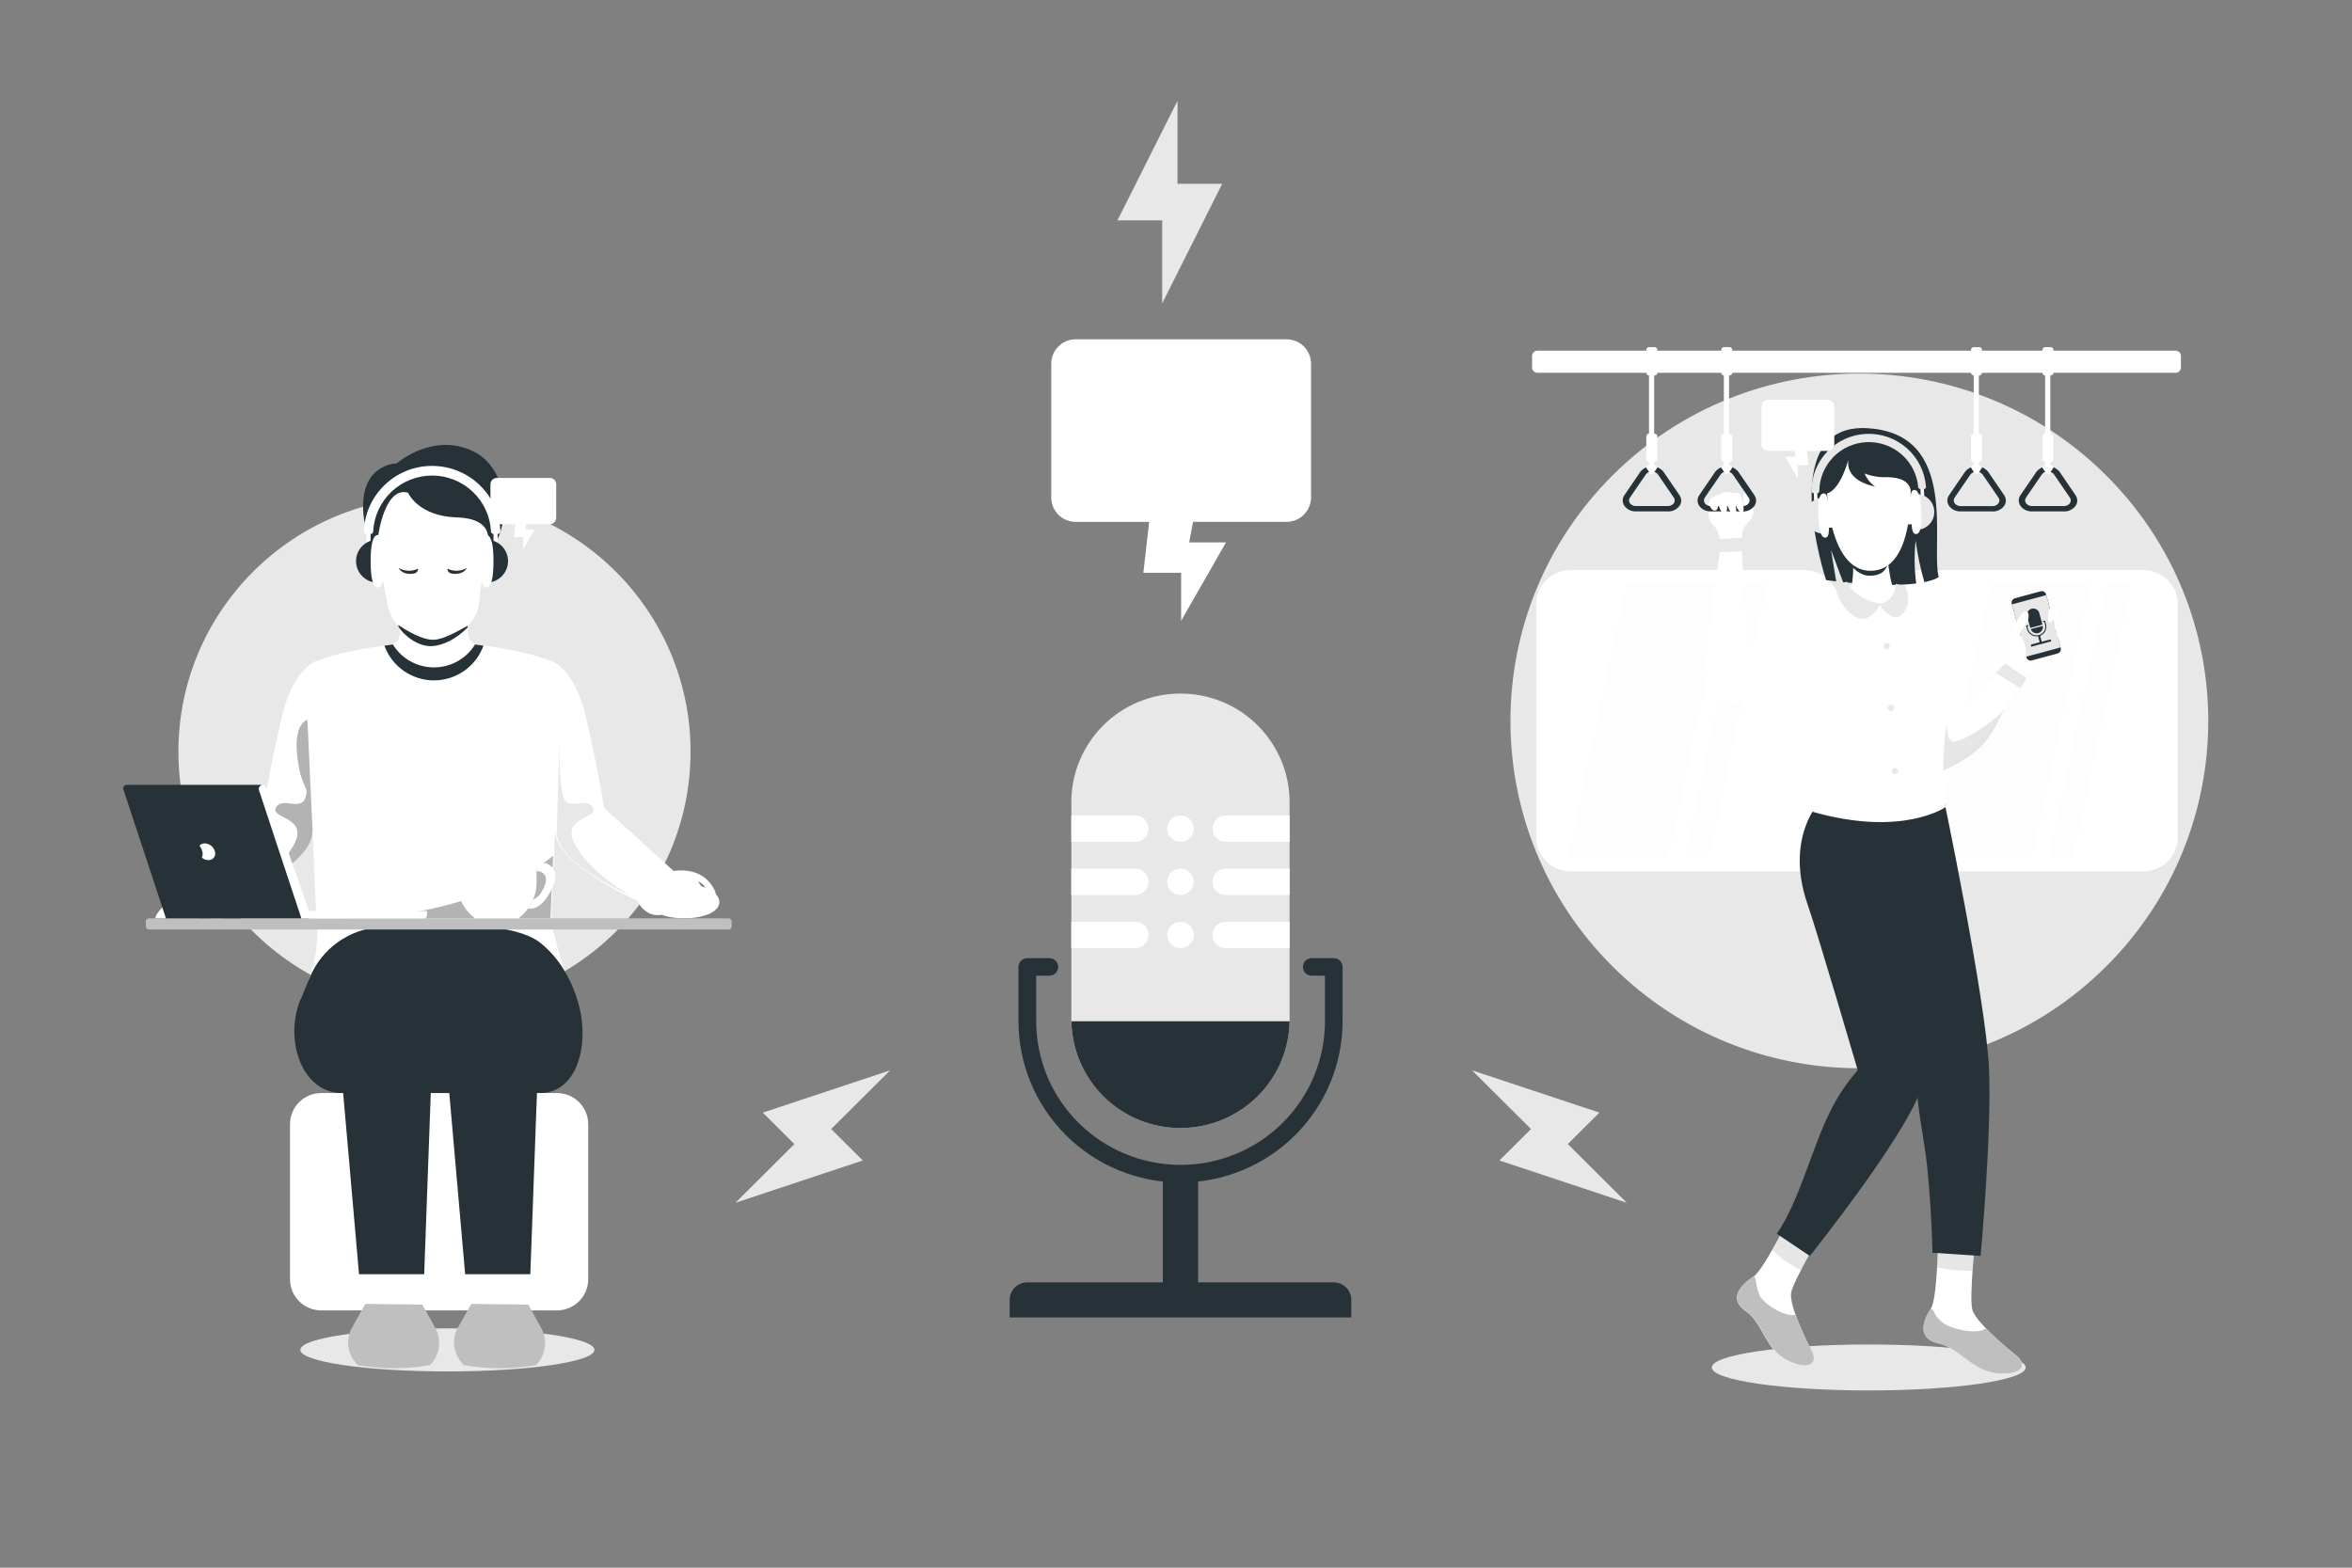 <!-- Generated by IcoMoon.io -->
<svg version="1.1" xmlns="http://www.w3.org/2000/svg" id="listen" viewBox="0 0 48 32">
<rect x="0" y="0" width="48" height="32" fill="#808080" stroke="none"/>
<title>Podcast-audience-bro-1</title>
<path fill="#263238" d="M24.092 24.138c-0.876-0.001-1.717-0.348-2.337-0.965s-0.969-1.454-0.97-2.327v-1.109c0-0.048 0.019-0.093 0.053-0.127s0.080-0.052 0.127-0.052h0.45c0.048 0 0.093 0.019 0.127 0.052s0.053 0.079 0.053 0.127-0.019 0.093-0.053 0.127c-0.034 0.034-0.080 0.052-0.127 0.052h-0.268v0.929c0 0.778 0.31 1.524 0.863 2.074s1.302 0.859 2.084 0.859c0.781 0 1.531-0.309 2.083-0.859s0.863-1.296 0.863-2.074v-0.929h-0.27c-0.048 0-0.093-0.019-0.127-0.052s-0.053-0.079-0.053-0.127 0.019-0.093 0.053-0.127c0.034-0.034 0.080-0.052 0.127-0.052h0.45c0.048 0 0.093 0.019 0.127 0.052s0.053 0.079 0.053 0.127v1.109c-0.001 0.873-0.35 1.71-0.97 2.327s-1.461 0.964-2.338 0.965z"></path>
<path fill="#263238" d="M27.578 26.892v-0.358c0-0.047-0.009-0.094-0.027-0.137s-0.045-0.083-0.078-0.116-0.073-0.060-0.117-0.078c-0.044-0.018-0.091-0.027-0.138-0.027h-6.253c-0.047-0-0.094 0.009-0.138 0.027s-0.083 0.044-0.117 0.078-0.060 0.073-0.078 0.116c-0.018 0.043-0.027 0.090-0.027 0.137v0.358h6.973z"></path>
<path fill="#263238" d="M24.442 26.612c0.006-0.026 0.009-0.052 0.009-0.078v-2.575h-0.72v2.575c0 0.026 0.003 0.053 0.009 0.078h0.702z"></path>
<path fill="#e8e8e8" d="M26.318 16.411c0.005-0.294-0.049-0.587-0.159-0.86s-0.273-0.522-0.48-0.732c-0.207-0.21-0.454-0.377-0.727-0.49s-0.565-0.172-0.861-0.172c-0.296 0-0.588 0.059-0.861 0.172s-0.52 0.281-0.727 0.49c-0.207 0.21-0.37 0.459-0.48 0.732s-0.164 0.566-0.159 0.86v4.435c0.010 0.581 0.249 1.136 0.666 1.544s0.977 0.636 1.561 0.636 1.145-0.229 1.561-0.636c0.417-0.408 0.656-0.962 0.666-1.544v-4.435z"></path>
<path fill="#fff" d="M23.169 16.645h-1.305v0.538h1.305c0.072 0 0.14-0.028 0.191-0.079s0.079-0.119 0.079-0.19-0.028-0.14-0.079-0.19c-0.051-0.050-0.119-0.079-0.191-0.079z"></path>
<path fill="#fff" d="M26.319 16.645h-1.304c-0.071 0-0.14 0.028-0.191 0.079s-0.079 0.119-0.079 0.19 0.028 0.14 0.079 0.19c0.050 0.050 0.119 0.079 0.191 0.079h1.304v-0.538z"></path>
<path fill="#fff" d="M24.092 16.645c-0.053 0-0.106 0.016-0.15 0.045s-0.079 0.072-0.1 0.121c-0.020 0.049-0.026 0.103-0.015 0.155s0.036 0.1 0.074 0.138 0.086 0.063 0.138 0.074c0.052 0.010 0.107 0.005 0.156-0.015s0.091-0.055 0.121-0.099c0.030-0.044 0.046-0.096 0.046-0.149 0-0.071-0.028-0.14-0.079-0.19s-0.119-0.079-0.191-0.079z"></path>
<path fill="#fff" d="M24.092 17.731c-0.053 0-0.106 0.016-0.15 0.045s-0.079 0.072-0.1 0.121c-0.020 0.049-0.026 0.103-0.015 0.155s0.036 0.1 0.074 0.138 0.086 0.063 0.138 0.074c0.052 0.010 0.107 0.005 0.156-0.015s0.091-0.055 0.121-0.099c0.030-0.044 0.046-0.096 0.046-0.149 0-0.071-0.028-0.14-0.079-0.19s-0.119-0.079-0.191-0.079z"></path>
<path fill="#fff" d="M24.092 18.816c-0.053 0-0.106 0.016-0.15 0.045s-0.079 0.072-0.1 0.121c-0.020 0.049-0.026 0.103-0.015 0.155s0.036 0.1 0.074 0.138 0.086 0.063 0.138 0.074c0.052 0.010 0.107 0.005 0.156-0.015s0.091-0.055 0.121-0.099c0.030-0.044 0.046-0.096 0.046-0.149 0-0.071-0.028-0.14-0.079-0.19s-0.119-0.079-0.191-0.079z"></path>
<path fill="#fff" d="M23.169 17.731h-1.305v0.538h1.305c0.072 0 0.14-0.028 0.191-0.079s0.079-0.119 0.079-0.19-0.028-0.14-0.079-0.19c-0.051-0.050-0.119-0.079-0.191-0.079z"></path>
<path fill="#fff" d="M26.319 17.731h-1.304c-0.071 0-0.14 0.028-0.191 0.079s-0.079 0.119-0.079 0.19 0.028 0.14 0.079 0.19c0.050 0.050 0.119 0.079 0.191 0.079h1.304v-0.538z"></path>
<path fill="#fff" d="M23.169 18.816h-1.305v0.538h1.305c0.072 0 0.14-0.028 0.191-0.079s0.079-0.119 0.079-0.19-0.028-0.14-0.079-0.19c-0.051-0.050-0.119-0.079-0.191-0.079z"></path>
<path fill="#fff" d="M26.319 18.816h-1.304c-0.071 0-0.14 0.028-0.191 0.079s-0.079 0.119-0.079 0.19 0.028 0.14 0.079 0.19c0.050 0.050 0.119 0.079 0.191 0.079h1.304v-0.538z"></path>
<path fill="#263238" d="M21.865 20.846c0.010 0.581 0.249 1.136 0.665 1.544s0.977 0.636 1.561 0.636c0.584 0 1.145-0.229 1.562-0.636s0.656-0.962 0.665-1.544h-4.454z"></path>
<path fill="#e8e8e8" d="M42.981 19.729c2.781-2.769 2.781-7.258 0-10.027s-7.289-2.769-10.070 0c-2.781 2.769-2.781 7.258 0 10.027s7.289 2.769 10.070 0z"></path>
<path fill="#fff" d="M36.925 11.782h-4.974c-0.251 0-0.454 0.202-0.454 0.452v4.953c0 0.25 0.203 0.452 0.454 0.452h4.974c0.251 0 0.454-0.202 0.454-0.452v-4.953c0-0.25-0.203-0.452-0.454-0.452z"></path>
<path fill="#000" opacity="0.01" d="M32.051 17.639h1.963l1.251-5.857h-2.043l-1.249 5.851c0.026 0.004 0.052 0.006 0.078 0.006z"></path>
<path fill="#000" opacity="0.01" d="M36.097 11.782h-0.491l-1.25 5.857h0.491l1.25-5.857z"></path>
<path fill="#fff" d="M36.824 17.785h-4.773c-0.186-0-0.364-0.074-0.495-0.204s-0.206-0.308-0.206-0.493v-4.754c0-0.185 0.074-0.362 0.206-0.493s0.31-0.205 0.496-0.205h4.773c0.186 0 0.364 0.074 0.496 0.205s0.206 0.308 0.206 0.494v4.754c-0.001 0.185-0.075 0.362-0.207 0.493s-0.31 0.204-0.495 0.204zM32.051 11.928c-0.108 0-0.212 0.043-0.288 0.119s-0.12 0.179-0.12 0.287v4.754c0 0.108 0.043 0.211 0.119 0.288s0.18 0.119 0.289 0.119h4.773c0.054 0 0.107-0.011 0.156-0.031s0.095-0.050 0.133-0.088 0.068-0.083 0.089-0.132c0.020-0.049 0.031-0.102 0.031-0.156v-4.754c0-0.053-0.011-0.106-0.031-0.155s-0.051-0.094-0.089-0.132c-0.038-0.038-0.083-0.068-0.133-0.088s-0.102-0.031-0.156-0.031h-4.773z"></path>
<path fill="#fff" d="M43.843 11.782h-4.974c-0.251 0-0.454 0.202-0.454 0.452v4.953c0 0.25 0.203 0.452 0.454 0.452h4.974c0.251 0 0.454-0.202 0.454-0.452v-4.953c0-0.25-0.203-0.452-0.454-0.452z"></path>
<path fill="#000" opacity="0.01" d="M39.483 17.639h1.963l1.25-5.857h-2.042l-1.252 5.851c0.027 0.004 0.054 0.006 0.081 0.006z"></path>
<path fill="#000" opacity="0.01" d="M43.529 11.782h-0.491l-1.251 5.857h0.492l1.25-5.857z"></path>
<path fill="#fff" d="M43.742 17.785h-4.773c-0.186-0-0.364-0.074-0.495-0.204s-0.206-0.308-0.206-0.493v-4.754c0-0.185 0.074-0.362 0.206-0.493s0.31-0.205 0.496-0.205h4.773c0.186 0 0.364 0.074 0.496 0.205s0.206 0.308 0.206 0.494v4.754c-0.001 0.185-0.075 0.362-0.207 0.493s-0.31 0.204-0.495 0.204zM38.969 11.928c-0.108 0-0.212 0.043-0.288 0.119s-0.12 0.179-0.12 0.287v4.754c0 0.108 0.043 0.211 0.119 0.288s0.18 0.119 0.289 0.119h4.773c0.054 0 0.107-0.011 0.156-0.031s0.095-0.050 0.133-0.088c0.038-0.038 0.068-0.083 0.089-0.132s0.031-0.102 0.031-0.156v-4.754c0-0.053-0.011-0.106-0.031-0.155s-0.051-0.094-0.089-0.132c-0.038-0.038-0.083-0.068-0.133-0.088s-0.102-0.031-0.156-0.031h-4.773z"></path>
<path fill="#e8e8e8" d="M38.138 28.382c1.769 0 3.203-0.21 3.203-0.469s-1.434-0.469-3.203-0.469-3.203 0.21-3.203 0.469c0 0.259 1.434 0.469 3.203 0.469z"></path>
<path fill="#fff" d="M39.554 25.18c0 0-0.008 1.314-0.148 1.53-0.166 0.256-0.285 0.614 0.156 0.711s0.703 0.582 1.228 0.614c0.525 0.032 0.578-0.192 0.35-0.372s-0.81-0.678-0.886-0.921c-0.076-0.242 0.072-1.562 0.072-1.562h-0.772z"></path>
<path fill="#000" opacity="0.1" d="M40.255 25.943c0.028-0.387 0.070-0.763 0.070-0.763h-0.771c0 0 0 0.336-0.022 0.696 0.239 0.042 0.481 0.064 0.724 0.067z"></path>
<path fill="#bfbfbf" d="M41.137 27.663c-0.214-0.169-0.418-0.351-0.609-0.546-0.183 0.138-0.72 0.008-0.878-0.117-0.193-0.151-0.152-0.228-0.244-0.296l-0.003 0.006c-0.167 0.256-0.285 0.614 0.156 0.711s0.703 0.582 1.228 0.614c0.525 0.032 0.58-0.195 0.349-0.372z"></path>
<path fill="#fff" d="M36.588 24.704c0 0-0.578 1.202-0.797 1.349-0.264 0.175-0.527 0.458-0.165 0.709s0.394 0.793 0.861 1.016 0.613 0.035 0.481-0.212c-0.132-0.246-0.45-0.921-0.415-1.172s0.747-1.434 0.747-1.434l-0.714-0.256z"></path>
<path fill="#000" opacity="0.1" d="M36.588 24.704c0 0-0.207 0.431-0.42 0.808 0.172 0.17 0.37 0.311 0.586 0.418 0.222-0.427 0.547-0.968 0.547-0.968l-0.714-0.258z"></path>
<path fill="#bfbfbf" d="M36.97 27.563c-0.123-0.234-0.23-0.477-0.321-0.726-0.228 0.059-0.703-0.245-0.755-0.43-0.101-0.358-0.041-0.266-0.096-0.362l-0.005 0.004c-0.264 0.175-0.526 0.458-0.164 0.709s0.394 0.793 0.861 1.016 0.612 0.035 0.48-0.212z"></path>
<path fill="#263238" d="M39.647 16.199c0 0 0.885 4.224 0.944 5.602s-0.171 3.835-0.171 3.835l-0.983-0.064c0 0-0.006-0.726-0.105-1.738-0.058-0.601-0.242-1.302-0.222-2.011 0 0-0.934-2.758-0.9-3.968s0-1.558 0-1.558l1.436-0.098z"></path>
<path fill="#263238" d="M37.281 16.199c0 0-0.918 0.755-0.386 2.278 0.209 0.604 1.018 3.368 1.018 3.368-0.222 0.253-0.41 0.534-0.559 0.835-0.369 0.726-0.638 1.856-1.093 2.504l0.674 0.453c0 0 2.175-2.715 2.314-3.577s-0.514-4.309-0.514-4.309l-0.209-1.401-1.245-0.15z"></path>
<path fill="#fff" d="M41.351 13.336c-0.012-0.143-0.060-0.281-0.141-0.4 0.067-0.088 0.126-0.183 0.174-0.283 0.049-0.117-0.016-0.283-0.152-0.084s-0.285 0.343-0.231 0.591c0.028 0.16-0.001 0.325-0.082 0.465l0.313 0.244 0.624-0.493-0.506-0.040z"></path>
<path fill="#263238" d="M41.645 12.070l-0.525 0.142c-0.048 0.013-0.077 0.063-0.064 0.111l0.299 1.095c0.013 0.048 0.063 0.076 0.111 0.063l0.525-0.142c0.048-0.013 0.077-0.063 0.064-0.111l-0.299-1.095c-0.013-0.048-0.063-0.076-0.111-0.063z"></path>
<path fill="#e8e8e8" d="M41.76 12.147l-0.7 0.189 0.292 1.068 0.7-0.189-0.292-1.068z"></path>
<path fill="#263238" d="M41.62 12.517c-0.009-0.033-0.030-0.061-0.059-0.078s-0.065-0.022-0.098-0.014-0.061 0.030-0.079 0.059c-0.017 0.029-0.022 0.064-0.014 0.097s0.050 0.182 0.064 0.236l0.249-0.067c-0.014-0.049-0.057-0.205-0.064-0.232z"></path>
<path fill="#263238" d="M41.597 12.923c0.031-0.008 0.058-0.028 0.075-0.055s0.024-0.059 0.018-0.091l-0.247 0.064c0.011 0.030 0.033 0.056 0.061 0.071s0.062 0.019 0.093 0.011z"></path>
<path fill="#263238" d="M41.83 13.056l-0.162 0.044-0.033-0.122c0.046-0.018 0.084-0.052 0.106-0.096s0.027-0.095 0.015-0.142l-0.018-0.064c-0-0.001-0.001-0.003-0.002-0.004s-0.002-0.002-0.003-0.003-0.003-0.001-0.004-0.001-0.003-0-0.004 0l-0.027 0.007c-0.001 0-0.003 0.001-0.004 0.002s-0.002 0.002-0.003 0.003-0.001 0.003-0.001 0.004 0 0.003 0.001 0.004c0 0.001 0.001 0.003 0.002 0.004s0.002 0.002 0.003 0.003c0.001 0.001 0.002 0.001 0.004 0.001s0.003 0 0.004-0l0.016-0.005 0.015 0.054c0.006 0.023 0.008 0.046 0.005 0.069s-0.010 0.046-0.022 0.066c-0.012 0.020-0.027 0.038-0.046 0.052s-0.040 0.025-0.063 0.031-0.046 0.008-0.070 0.005c-0.023-0.003-0.046-0.010-0.066-0.022s-0.038-0.027-0.053-0.046c-0.014-0.018-0.025-0.040-0.031-0.062l-0.015-0.054 0.016-0.004c0.003-0.001 0.005-0.003 0.006-0.005s0.002-0.005 0.001-0.008c-0-0.001-0.001-0.003-0.002-0.004s-0.002-0.002-0.003-0.003c-0.001-0.001-0.002-0.001-0.004-0.001s-0.003-0-0.004 0l-0.026 0.007c-0.001 0-0.003 0.001-0.004 0.002s-0.002 0.002-0.003 0.003c-0.001 0.001-0.001 0.003-0.001 0.004s-0 0.003 0 0.004l0.018 0.064c0.013 0.047 0.043 0.088 0.085 0.115s0.092 0.037 0.14 0.029l0.033 0.122-0.162 0.044c-0.003 0.001-0.005 0.002-0.008 0.004s-0.004 0.004-0.006 0.006c-0.001 0.002-0.002 0.005-0.003 0.008s0 0.006 0.001 0.009l0.006 0.021 0.409-0.111-0.006-0.021c-0.001-0.003-0.002-0.005-0.004-0.008s-0.004-0.004-0.007-0.006-0.005-0.002-0.008-0.003c-0.003-0-0.006-0-0.009 0.001z"></path>
<path fill="#fff" d="M41.896 12.397c-0.064 0.007-0.118 0.107-0.098 0.249s0.15-0.012 0.158-0.057c0.008-0.045 0.062-0.204-0.060-0.192z"></path>
<path fill="#fff" d="M42.037 12.608c-0.017-0-0.034 0.003-0.050 0.010s-0.029 0.018-0.040 0.031c-0.011 0.013-0.019 0.029-0.023 0.045s-0.004 0.034-0.001 0.051c0.012 0.138 0.039 0.106 0.039 0.106 0.001 0.057 0.012 0.113 0.034 0.165 0.032 0.061 0.117-0.031 0.117-0.086s-0.009-0.344-0.076-0.321z"></path>
<path fill="#fff" d="M41.963 12.848c0 0 0.111-0.033 0.138-0.113l-0.138 0.113z"></path>
<path fill="#fff" d="M40.997 13.43c0.021-0.089 0.023-0.181 0.005-0.27-0.054-0.248 0.095-0.393 0.231-0.591s0.201-0.033 0.152 0.084c-0.048 0.1-0.107 0.195-0.174 0.283 0.087 0.116 0.136 0.255 0.141 0.4 0 0.047 0 0.186 0 0.186z"></path>
<path fill="#263238" d="M39.273 11.883c0.224-0.047 0.292-0.104 0.292-0.104-0.168-0.673 0.434-2.935-1.462-3.039s-0.836 3.101-0.836 3.101l0.206 0.026-0.106-0.645 0.247 0.661c0.73 0.079 1.198 0.064 1.493 0.027-0.040-0.291-0.044-0.585-0.012-0.877 0.037 0.287 0.097 0.571 0.178 0.849z"></path>
<path fill="#fff" d="M39.547 12.293v-0.020c-0.004 0.009-0.008 0.015 0 0.020z"></path>
<path fill="#fff" d="M40.92 13.625l-0.9 0.832 0.017-1.247c0.003-0.188-0.042-0.374-0.13-0.541s-0.218-0.308-0.376-0.411l0.034 3.281c0.884 0.056 1.671-1.671 1.671-1.671-0.032-0.061-0.077-0.114-0.131-0.156s-0.117-0.072-0.184-0.088z"></path>
<path fill="#000" opacity="0.1" d="M39.882 15.137c-0.134 0.012-0.164-0.243-0.162-0.49-0.037 0.093-0.062 0.191-0.074 0.291-0.011 0.282-0.011 0.562-0.007 0.801 1.007-0.454 1.019-0.86 1.277-1.273-0.165 0.208-0.777 0.648-1.034 0.671z"></path>
<path fill="#e8e8e8" d="M40.729 13.732l0.197-0.186 0.433 0.296-0.126 0.209-0.504-0.318z"></path>
<path fill="#fff" d="M39.886 13.824c-0.363 1.6-0.182 2.652-0.182 2.652s-0.875 0.618-2.714 0.094c0 0 0.334-0.828 0.244-1.459-0.055-0.388-0.421-1.785-0.421-1.785s-0.173-0.611-0.094-1.103c0.154-0.099 0.483-0.219 1.065-0.261 0.010-0.032 0.016-0.066 0.020-0.099 0.019-0.163 0.022-0.327 0.012-0.49-0.008-0.192-0.024-0.345-0.024-0.345h0.702c0 0 0.009 0.177 0.031 0.384 0.012 0.122 0.030 0.256 0.052 0.371 0.011 0.058 0.025 0.115 0.042 0.171 0.701 0.105 0.964 0.287 1.015 0.445 0.239 0.713 0.33 1.084 0.253 1.426z"></path>
<path fill="#263238" d="M38.526 11.524c-0.057 0.128-0.128 0.229-0.376 0.228-0.184 0-0.35-0.162-0.368-0.224 0.020-0.14 0-0.192-0.008-0.351 0.236-0.007 0.473 0.007 0.707 0.041 0.010 0.103 0.025 0.205 0.045 0.306z"></path>
<path fill="#fff" d="M38.993 10.154c0-0.095 0-0.153 0-0.153-0.052-0.248-0.361-0.261-0.503-0.261-0.15 0.005-0.299-0.021-0.438-0.076 0.046 0.109 0.121 0.202 0.218 0.27-0.528-0.117-0.57-0.395-0.55-0.545-0.188 0.653-0.431 0.681-0.431 0.681s0 0.058 0.011 0.152c-0.063 0.014-0.119 0.051-0.157 0.103s-0.056 0.116-0.050 0.18c-0.001 0.069 0.026 0.136 0.074 0.186s0.114 0.079 0.183 0.082c0.014-0.001 0.028-0.003 0.041-0.006 0.112 0.433 0.341 0.903 0.811 0.884s0.661-0.506 0.737-0.947c0.014 0.001 0.028 0.001 0.042 0 0.070-0.007 0.134-0.041 0.178-0.095s0.066-0.123 0.059-0.192c0-0.064-0.022-0.125-0.063-0.174s-0.099-0.081-0.161-0.091z"></path>
<path fill="#fff" d="M37.085 10.003l-0.071 0.003 0.010 0.253 0.071-0.003-0.010-0.253z"></path>
<path fill="#fff" d="M39.261 9.912l-0.071 0.003 0.010 0.253 0.071-0.003-0.010-0.253z"></path>
<path fill="#e8e8e8" d="M38.092 8.856c-0.303 0.012-0.589 0.141-0.798 0.359s-0.326 0.508-0.325 0.81c0 0.006 0.001 0.011 0.004 0.016s0.006 0.010 0.010 0.014c0.004 0.004 0.009 0.007 0.014 0.009s0.011 0.003 0.017 0.003h0.075c0.011-0.001 0.022-0.005 0.029-0.013s0.012-0.019 0.011-0.030c0.002-0.259 0.104-0.507 0.284-0.693s0.426-0.296 0.686-0.306 0.513 0.079 0.709 0.25c0.195 0.171 0.317 0.41 0.339 0.668 0.001 0.011 0.006 0.021 0.014 0.028s0.019 0.011 0.030 0.011h0.075c0.006-0 0.011-0.001 0.016-0.004s0.010-0.006 0.014-0.010c0.004-0.004 0.007-0.009 0.008-0.014s0.003-0.011 0.002-0.017c-0.022-0.302-0.161-0.584-0.387-0.785s-0.523-0.308-0.827-0.296z"></path>
<path fill="#e8e8e8" d="M37.216 10.157h-0.017c-0.048 0.002-0.096 0.013-0.14 0.034s-0.084 0.049-0.117 0.085c-0.066 0.072-0.101 0.167-0.097 0.264s0.047 0.189 0.119 0.255c0.072 0.066 0.167 0.101 0.265 0.097h0.016l-0.029-0.735z"></path>
<path fill="#fff" d="M37.316 10.52c0.011 0.273 0.030 0.448-0.064 0.454s-0.134-0.172-0.145-0.448c-0.011-0.276 0.014-0.448 0.109-0.454s0.090 0.176 0.101 0.449z"></path>
<path fill="#e8e8e8" d="M39.074 10.083h0.017c0.049-0.002 0.097 0.006 0.142 0.022s0.087 0.042 0.123 0.075c0.036 0.033 0.064 0.072 0.085 0.116s0.032 0.091 0.034 0.139c0.002 0.048-0.006 0.096-0.022 0.142s-0.042 0.087-0.075 0.122c-0.033 0.035-0.072 0.064-0.116 0.084s-0.092 0.032-0.14 0.034h-0.017l-0.029-0.735z"></path>
<path fill="#fff" d="M39.001 10.453c0.011 0.273 0.006 0.448 0.101 0.448s0.12-0.182 0.109-0.455c-0.011-0.273-0.051-0.448-0.145-0.445s-0.076 0.179-0.065 0.452z"></path>
<path fill="#e8e8e8" d="M37.691 11.873c0 0 0.147 0.366 0.69 0.448 0 0-0.217 0.448-0.514 0.272-0.356-0.21-0.424-0.646-0.424-0.646l0.247-0.074z"></path>
<path fill="#e8e8e8" d="M38.687 11.918c0.002 0.097-0.031 0.193-0.092 0.268s-0.148 0.128-0.244 0.147c0 0 0.264 0.431 0.481 0.192s0.048-0.565 0.048-0.565l-0.193-0.042z"></path>
<path fill="#e8e8e8" d="M38.566 13.188c0 0.013-0.004 0.025-0.011 0.036s-0.017 0.019-0.029 0.024c-0.012 0.005-0.025 0.006-0.037 0.004s-0.024-0.009-0.033-0.018c-0.009-0.009-0.015-0.020-0.018-0.033s-0.001-0.025 0.004-0.037c0.005-0.012 0.013-0.022 0.024-0.029s0.023-0.011 0.036-0.011c0.017 0 0.033 0.007 0.045 0.019s0.019 0.028 0.019 0.045z"></path>
<path fill="#e8e8e8" d="M38.654 14.449c0 0.013-0.004 0.025-0.011 0.036s-0.017 0.019-0.029 0.024c-0.012 0.005-0.025 0.006-0.037 0.004s-0.024-0.009-0.033-0.018c-0.009-0.009-0.015-0.020-0.018-0.033s-0.001-0.025 0.004-0.037c0.005-0.012 0.013-0.022 0.024-0.029s0.023-0.011 0.036-0.011c0.017 0 0.033 0.007 0.045 0.019s0.019 0.028 0.019 0.045z"></path>
<path fill="#e8e8e8" d="M38.736 15.739c0 0.013-0.004 0.025-0.011 0.036s-0.017 0.019-0.029 0.024c-0.012 0.005-0.025 0.006-0.037 0.004s-0.024-0.009-0.033-0.018c-0.009-0.009-0.015-0.020-0.017-0.033s-0.001-0.025 0.004-0.037c0.005-0.012 0.013-0.022 0.024-0.029s0.023-0.011 0.036-0.011c0.017 0 0.033 0.007 0.045 0.019s0.019 0.028 0.019 0.045z"></path>
<path fill="#fff" d="M44.4 7.158h-13.024c-0.060 0-0.109 0.049-0.109 0.109v0.234c0 0.060 0.049 0.109 0.109 0.109h13.024c0.060 0 0.109-0.049 0.109-0.109v-0.234c0-0.060-0.049-0.109-0.109-0.109z"></path>
<path fill="#fff" d="M35.439 10.195c0 0-0.537-0.075-0.566 0.069s-0.013 0.373 0.080 0.448c0.175 0.142 0.143 0.408 0.143 0.408l0.45-0.044 0.012-0.224c0.023-0.073 0.064-0.139 0.12-0.192 0.162-0.152 0.098-0.32 0.070-0.523s-0.162-0.113-0.173-0.008c-0.003 0.094 0.005 0.187 0.023 0.279l-0.159-0.213z"></path>
<path fill="#fff" d="M35.564 10.392c0 0-0.128 0.026-0.23 0.207l0.23-0.207z"></path>
<path fill="#263238" d="M35.564 10.439h-0.65c-0.045 0.001-0.090-0.008-0.131-0.027s-0.076-0.048-0.103-0.084c-0.023-0.033-0.036-0.071-0.036-0.111s0.012-0.079 0.036-0.111l0.325-0.476c0.028-0.035 0.064-0.064 0.105-0.083s0.085-0.030 0.131-0.030c0.045 0 0.090 0.010 0.131 0.030s0.076 0.048 0.105 0.083l0.326 0.476c0.023 0.033 0.036 0.071 0.036 0.111s-0.013 0.079-0.036 0.111c-0.027 0.036-0.063 0.065-0.105 0.085s-0.087 0.028-0.132 0.027zM34.793 10.158c-0.012 0.017-0.019 0.037-0.019 0.058s0.007 0.041 0.019 0.058c0.014 0.019 0.033 0.033 0.054 0.043s0.044 0.015 0.068 0.014h0.65c0.023 0.001 0.047-0.004 0.068-0.014s0.040-0.025 0.054-0.043c0.012-0.017 0.019-0.037 0.019-0.058s-0.007-0.041-0.019-0.058l-0.325-0.475c-0.014-0.019-0.033-0.034-0.054-0.044s-0.045-0.015-0.069-0.014c-0.024-0.001-0.047 0.004-0.069 0.014s-0.040 0.026-0.054 0.045l-0.326 0.476 0.003-0.001z"></path>
<path fill="#fff" d="M35.044 10.201c0.033 0.169 0.013 0.229-0.064 0.22s-0.155-0.216-0.048-0.264c0.107-0.047 0.193-0.084 0.193-0.084 0.034-0.018 0.072-0.029 0.111-0.030s0.077 0.007 0.113 0.023c0.153-0.053 0.18 0.058 0.18 0.058s0.111 0.32 0.019 0.331c-0.092 0.011-0.168-0.267-0.168-0.267s0.115 0.305 0.010 0.31c-0.105 0.005-0.166-0.296-0.166-0.296s0.069 0.264-0.031 0.273c-0.1 0.009-0.147-0.275-0.147-0.275z"></path>
<path fill="#fff" d="M35.287 7.489h-0.106v2.101h0.106v-2.101z"></path>
<path fill="#fff" d="M35.346 9.557l-0.069 0.101c-0.005 0.006-0.010 0.010-0.017 0.014s-0.014 0.005-0.021 0.005-0.015-0.002-0.021-0.005c-0.007-0.003-0.012-0.008-0.017-0.014l-0.068-0.101c-0.017-0.024 0.005-0.053 0.037-0.053h0.138c0.033 0 0.054 0.032 0.038 0.053z"></path>
<path fill="#fff" d="M35.296 8.852h-0.112c-0.031 0-0.056 0.025-0.056 0.056v0.466c0 0.031 0.025 0.056 0.056 0.056h0.112c0.031 0 0.056-0.025 0.056-0.056v-0.466c0-0.031-0.025-0.056-0.056-0.056z"></path>
<path fill="#fff" d="M35.296 7.086h-0.112c-0.031 0-0.056 0.025-0.056 0.056v0.466c0 0.031 0.025 0.056 0.056 0.056h0.112c0.031 0 0.056-0.025 0.056-0.056v-0.466c0-0.031-0.025-0.056-0.056-0.056z"></path>
<path fill="#263238" d="M34.036 10.439h-0.651c-0.045 0.001-0.090-0.008-0.13-0.027s-0.076-0.048-0.103-0.084c-0.023-0.033-0.036-0.071-0.036-0.111s0.012-0.079 0.036-0.111l0.325-0.476c0.028-0.035 0.064-0.064 0.105-0.083s0.085-0.030 0.131-0.030 0.090 0.010 0.131 0.030c0.041 0.020 0.076 0.048 0.105 0.083l0.325 0.476c0.023 0.033 0.036 0.071 0.036 0.111s-0.012 0.079-0.036 0.111c-0.027 0.036-0.063 0.065-0.105 0.085s-0.087 0.028-0.132 0.027zM33.264 10.157c-0.012 0.017-0.019 0.037-0.019 0.058s0.007 0.041 0.019 0.058c0.014 0.019 0.033 0.033 0.054 0.043s0.044 0.015 0.068 0.014h0.651c0.023 0.001 0.047-0.004 0.068-0.014s0.040-0.025 0.054-0.043c0.012-0.017 0.019-0.037 0.019-0.058s-0.007-0.041-0.019-0.058l-0.325-0.475c-0.014-0.019-0.033-0.034-0.054-0.044s-0.045-0.015-0.069-0.014c-0.023-0.001-0.047 0.004-0.068 0.014s-0.040 0.026-0.054 0.045l-0.326 0.476 0.002-0.001z"></path>
<path fill="#fff" d="M33.758 7.489h-0.105v2.101h0.105v-2.101z"></path>
<path fill="#fff" d="M33.817 9.557l-0.071 0.1c-0.005 0.006-0.010 0.010-0.017 0.014s-0.014 0.005-0.021 0.005-0.015-0.002-0.021-0.005c-0.007-0.003-0.012-0.008-0.017-0.014l-0.068-0.1c-0.017-0.024 0.004-0.053 0.037-0.053h0.138c0.033 0 0.057 0.032 0.041 0.053z"></path>
<path fill="#fff" d="M33.767 8.852h-0.113c-0.031 0-0.056 0.025-0.056 0.056v0.466c0 0.031 0.025 0.056 0.056 0.056h0.113c0.031 0 0.056-0.025 0.056-0.056v-0.466c0-0.031-0.025-0.056-0.056-0.056z"></path>
<path fill="#fff" d="M33.767 7.086h-0.113c-0.031 0-0.056 0.025-0.056 0.056v0.466c0 0.031 0.025 0.056 0.056 0.056h0.113c0.031 0 0.056-0.025 0.056-0.056v-0.466c0-0.031-0.025-0.056-0.056-0.056z"></path>
<path fill="#263238" d="M40.662 10.439h-0.65c-0.045 0.001-0.090-0.008-0.131-0.027s-0.076-0.048-0.103-0.084c-0.023-0.033-0.036-0.071-0.036-0.111s0.012-0.079 0.036-0.111l0.325-0.476c0.028-0.035 0.064-0.064 0.105-0.083s0.085-0.030 0.131-0.030 0.090 0.010 0.131 0.030c0.041 0.020 0.076 0.048 0.105 0.083l0.325 0.476c0.023 0.033 0.036 0.071 0.036 0.111s-0.012 0.079-0.036 0.111c-0.027 0.036-0.063 0.065-0.105 0.085s-0.087 0.029-0.132 0.027zM39.891 10.158c-0.012 0.017-0.019 0.037-0.019 0.058s0.007 0.041 0.019 0.058c0.014 0.019 0.033 0.033 0.054 0.043s0.044 0.015 0.068 0.014h0.65c0.023 0.001 0.047-0.004 0.068-0.014s0.039-0.025 0.054-0.043c0.012-0.017 0.019-0.037 0.019-0.058s-0.007-0.041-0.019-0.058l-0.325-0.475c-0.015-0.018-0.033-0.033-0.055-0.043s-0.044-0.016-0.068-0.016c-0.024 0-0.047 0.005-0.068 0.016s-0.040 0.025-0.055 0.043l-0.325 0.476 0.002-0.001z"></path>
<path fill="#fff" d="M40.385 7.489h-0.105v2.101h0.105v-2.101z"></path>
<path fill="#fff" d="M40.443 9.557l-0.068 0.101c-0.005 0.006-0.010 0.010-0.017 0.014s-0.014 0.005-0.021 0.005c-0.007 0-0.015-0.002-0.021-0.005s-0.012-0.008-0.017-0.014l-0.068-0.101c-0.017-0.024 0.005-0.053 0.037-0.053h0.137c0.033 0 0.054 0.032 0.037 0.053z"></path>
<path fill="#fff" d="M40.393 8.852h-0.112c-0.031 0-0.056 0.025-0.056 0.056v0.466c0 0.031 0.025 0.056 0.056 0.056h0.112c0.031 0 0.056-0.025 0.056-0.056v-0.466c0-0.031-0.025-0.056-0.056-0.056z"></path>
<path fill="#fff" d="M40.393 7.086h-0.112c-0.031 0-0.056 0.025-0.056 0.056v0.466c0 0.031 0.025 0.056 0.056 0.056h0.112c0.031 0 0.056-0.025 0.056-0.056v-0.466c0-0.031-0.025-0.056-0.056-0.056z"></path>
<path fill="#263238" d="M42.119 10.439h-0.65c-0.045 0.001-0.090-0.008-0.131-0.027s-0.076-0.048-0.103-0.084c-0.023-0.033-0.036-0.071-0.036-0.111s0.012-0.079 0.036-0.111l0.325-0.476c0.028-0.035 0.064-0.064 0.105-0.083s0.085-0.030 0.131-0.030c0.045 0 0.090 0.010 0.131 0.030s0.077 0.048 0.105 0.083l0.325 0.476c0.023 0.033 0.036 0.071 0.036 0.111s-0.012 0.079-0.036 0.111c-0.027 0.036-0.063 0.065-0.105 0.085s-0.087 0.028-0.132 0.027zM41.348 10.157c-0.012 0.017-0.019 0.037-0.019 0.058s0.007 0.041 0.019 0.058c0.014 0.019 0.033 0.033 0.054 0.043s0.044 0.015 0.068 0.014h0.65c0.023 0.001 0.047-0.004 0.068-0.014s0.040-0.025 0.054-0.043c0.012-0.017 0.019-0.037 0.019-0.058s-0.006-0.041-0.019-0.058l-0.325-0.475c-0.014-0.019-0.033-0.034-0.054-0.044s-0.045-0.015-0.069-0.014c-0.024-0.001-0.047 0.004-0.069 0.014s-0.040 0.026-0.054 0.045l-0.326 0.476 0.002-0.001z"></path>
<path fill="#fff" d="M41.843 7.489h-0.106v2.101h0.106v-2.101z"></path>
<path fill="#fff" d="M41.901 9.557l-0.069 0.101c-0.005 0.006-0.010 0.010-0.017 0.014s-0.014 0.005-0.021 0.005-0.015-0.002-0.021-0.005c-0.007-0.003-0.012-0.008-0.017-0.014l-0.068-0.101c-0.017-0.024 0.004-0.053 0.037-0.053h0.138c0.033 0 0.054 0.032 0.038 0.053z"></path>
<path fill="#fff" d="M41.851 8.852h-0.112c-0.031 0-0.056 0.025-0.056 0.056v0.466c0 0.031 0.025 0.056 0.056 0.056h0.112c0.031 0 0.056-0.025 0.056-0.056v-0.466c0-0.031-0.025-0.056-0.056-0.056z"></path>
<path fill="#fff" d="M41.851 7.086h-0.112c-0.031 0-0.056 0.025-0.056 0.056v0.466c0 0.031 0.025 0.056 0.056 0.056h0.112c0.031 0 0.056-0.025 0.056-0.056v-0.466c0-0.031-0.025-0.056-0.056-0.056z"></path>
<path fill="#e8e8e8" d="M35.615 10.974l0.034 0.273-0.699 0.033 0.059-0.274 0.607-0.032z"></path>
<path fill="#fff" d="M36.801 13.271c0 0-1.214 1.112-1.494 1.129-0.069 0.004-0.129 0.047-0.186 0.008-0.129-0.087-0.314-0.271-0.287-1.020 0.014-0.41 0.263-2.117 0.263-2.117l0.45-0.020 0.109 1.92c0.386-0.398 1.056-0.95 1.057-0.95 0.209 0.667 0.089 1.049 0.089 1.049z"></path>
<path fill="#fff" d="M39.863 14.817c0.030-0.133 0.088-0.258 0.169-0.367l-0.169 0.367z"></path>
<path fill="#fff" d="M35.948 9.064v-0.765c0-0.037 0.015-0.072 0.041-0.098s0.062-0.041 0.099-0.041h1.206c0.037 0 0.073 0.015 0.099 0.041s0.041 0.062 0.041 0.098v0.765c0 0.037-0.015 0.072-0.041 0.099s-0.062 0.041-0.099 0.041h-0.42l0.033 0.291h-0.217v0.275l-0.257-0.448h0.21l-0.022-0.118h-0.535c-0.018-0-0.037-0.004-0.054-0.011s-0.032-0.017-0.045-0.030c-0.013-0.013-0.023-0.028-0.030-0.045s-0.010-0.035-0.010-0.053z"></path>
<path fill="#e8e8e8" d="M9.13 27.994c1.657 0 3.001-0.197 3.001-0.44s-1.344-0.439-3.001-0.439-3.001 0.197-3.001 0.439c0 0.243 1.344 0.44 3.001 0.44z"></path>
<path fill="#e8e8e8" d="M8.867 20.547c2.886 0 5.226-2.33 5.226-5.204s-2.34-5.204-5.226-5.204c-2.886 0-5.226 2.33-5.226 5.204s2.34 5.204 5.226 5.204z"></path>
<path fill="#fff" d="M6.457 18.746c0 0 0.133 0.768-0.316 1.631h5.618c0 0-0.257-0.403-0.526-1.631h-4.776z"></path>
<path fill="#263238" d="M7.738 18.924c-0.308 0.025-0.602 0.133-0.852 0.314s-0.444 0.426-0.562 0.71c-0.060 0.146-0.123 0.294-0.183 0.432-0.342 0.788-0.019 1.934 0.856 1.934h4.008c0.793 0 1.009-0.999 0.82-1.752-0.122-0.484-0.368-0.97-0.789-1.31-0.562-0.458-2.203-0.415-3.297-0.328z"></path>
<path fill="#fff" d="M3.911 18.078c0 0-0.719 0.433-0.742 0.668h0.881l0.35-0.25-0.118 0.252h0.268c0 0 0.285-0.22 0.3-0.464l-0.029-0.205-0.514-0.228-0.396 0.228z"></path>
<path fill="#fff" d="M12.328 16.489c0 0-0.115-0.753-0.368-1.838s-0.746-1.17-0.746-1.17h-0.005c-0.643-0.275-2.314-0.424-2.314-0.424h-0.077c0 0-1.675 0.148-2.314 0.424h-0.005c0 0-0.498 0.087-0.751 1.17s-0.368 1.838-0.368 1.838c0 0-0.456 0.123-1.278 1.152-0.129 0.163-0.239 0.341-0.327 0.529 0 0 0.631-0.207 1.073 0.11 0 0 1.449-0.612 1.521-1.257 0-0.023 0.006-0.049 0.009-0.076 0.041 0.979 0.077 1.797 0.077 1.797h4.796c0 0 0.036-0.818 0.077-1.797 0 0.028 0.006 0.053 0.008 0.076 0.073 0.645 1.677 1.368 1.677 1.368 0.44-0.673 1.078-0.301 1.078-0.301l-1.765-1.601z"></path>
<path fill="#000" opacity="0.3" d="M6.371 17.024c0-0.019 0.005-0.041 0.008-0.064l-0.105-2.266c0 0-0.289 0.059-0.206 0.755s0.257 0.576 0.16 0.844c-0.097 0.268-0.474-0.039-0.598 0.192s0.697 0.182 0.357 0.777c-0.339 0.595-1.137 1.024-1.137 1.024s1.449-0.615 1.521-1.261z"></path>
<path fill="#000" opacity="0.09" d="M11.361 17.024c0-0.019 0.189 0.014 0 0l0.057-1.94c0 0-0.014 0.938 0.087 1.208s0.474-0.039 0.598 0.192c0.124 0.231-0.697 0.182-0.357 0.777s1.136 1.024 1.136 1.024c0 0-1.448-0.615-1.521-1.261z"></path>
<path fill="#000" opacity="0.3" d="M11.288 17.466c-0.031 0.734-0.055 1.28-0.055 1.28h-4.312c2.892 0 4.371-1.28 4.371-1.28h-0.003z"></path>
<path fill="#fff" d="M9.755 13.161c-0.078 0.388-0.454 0.528-0.908 0.528s-0.829-0.14-0.908-0.526h0.018c0.047-0.006 0.091-0.027 0.126-0.059s0.060-0.073 0.071-0.119c0.006-0.018 0.010-0.038 0.010-0.057v-0.455h1.388v0.455c-0 0.028 0.005 0.057 0.015 0.083 0.015 0.040 0.040 0.074 0.073 0.101s0.073 0.043 0.115 0.049z"></path>
<path fill="#263238" d="M9.54 12.813c-0.23 0.225-0.487 0.365-0.734 0.376-0.257 0.011-0.555-0.198-0.677-0.405 0.005-0.018 0.007-0.036 0.007-0.055v-0.14l1.388 0.015v0.125c0 0.029 0.035 0.064 0.015 0.083z"></path>
<path fill="#263238" d="M7.833 11.496c0 0-0.481-0.542-0.418-1.289s0.679-0.747 0.679-0.747c0 0 0.742-0.652 1.571-0.244s0.771 1.824 0.158 2.176l-1.989 0.104z"></path>
<path fill="#fff" d="M9.955 11.131c0.006-0.124 0.006-0.201 0.006-0.201-0.055-0.33-0.461-0.364-0.647-0.369-0.781-0.026-0.987-0.503-0.987-0.503-0.474-0.141-0.608 0.872-0.608 0.872s0 0.077 0.006 0.201c-0.084 0.016-0.159 0.061-0.212 0.128s-0.080 0.15-0.076 0.234c0 0.202 0.147 0.365 0.328 0.365 0.018-0 0.037-0.002 0.055-0.005l0.085 0.476c0.016 0.107 0.117 0.36 0.208 0.42 0.193 0.128 0.498 0.31 0.728 0.31 0.198 0 0.476-0.163 0.681-0.273 0.114-0.064 0.24-0.309 0.251-0.438l0.053-0.481c0.030-0.001 0.060-0.004 0.090-0.009 0.181 0 0.328-0.163 0.328-0.365 0.004-0.085-0.023-0.168-0.076-0.234s-0.128-0.112-0.212-0.128z"></path>
<path fill="#fff" d="M7.563 10.824h-0.085v0.301h0.085v-0.301z"></path>
<path fill="#fff" d="M10.156 10.824h-0.085v0.301h0.085v-0.301z"></path>
<path fill="#fff" d="M8.817 9.51c-0.361-0-0.708 0.139-0.967 0.389s-0.412 0.589-0.425 0.948c-0 0.007 0.001 0.013 0.003 0.020s0.006 0.012 0.011 0.017c0.005 0.005 0.010 0.009 0.017 0.011s0.013 0.004 0.020 0.004h0.090c0.013 0 0.026-0.005 0.035-0.014s0.015-0.021 0.015-0.034c0.014-0.308 0.147-0.599 0.371-0.812s0.522-0.332 0.831-0.332c0.31 0 0.607 0.119 0.831 0.332s0.357 0.504 0.371 0.812c0.001 0.013 0.006 0.025 0.016 0.034s0.022 0.014 0.035 0.014h0.089c0.007 0 0.013-0.001 0.020-0.004s0.012-0.006 0.017-0.011c0.005-0.005 0.008-0.010 0.011-0.017s0.004-0.013 0.004-0.020c-0.013-0.359-0.166-0.699-0.426-0.948s-0.607-0.389-0.968-0.389z"></path>
<path fill="#263238" d="M7.708 11.016h-0.019c-0.114 0.004-0.221 0.052-0.3 0.134s-0.123 0.191-0.123 0.304c0 0.113 0.044 0.222 0.123 0.304s0.187 0.13 0.3 0.134h0.019v-0.876z"></path>
<path fill="#fff" d="M7.813 11.456c0 0.325 0.014 0.536-0.098 0.536s-0.151-0.211-0.151-0.536c0-0.324 0.039-0.536 0.151-0.536s0.098 0.209 0.098 0.536z"></path>
<path fill="#263238" d="M9.926 11.016h0.019c0.114 0.004 0.221 0.052 0.3 0.134s0.123 0.191 0.123 0.304c0 0.113-0.044 0.222-0.123 0.304s-0.187 0.13-0.3 0.134h-0.019v-0.876z"></path>
<path fill="#fff" d="M9.821 11.456c0 0.325-0.014 0.536 0.099 0.536s0.151-0.211 0.151-0.536c0-0.324-0.039-0.536-0.151-0.536s-0.099 0.209-0.099 0.536z"></path>
<path fill="#263238" d="M8.137 11.594c0.028 0.054 0.090 0.117 0.229 0.12s0.164-0.052 0.166-0.106c-0.062 0.030-0.131 0.044-0.2 0.042s-0.136-0.022-0.196-0.057z"></path>
<path fill="#263238" d="M9.526 11.594c-0.028 0.054-0.090 0.117-0.229 0.12s-0.164-0.052-0.166-0.106c0.062 0.030 0.131 0.044 0.2 0.042s0.136-0.022 0.196-0.057z"></path>
<path fill="#263238" d="M8.855 13.888c0.222-0 0.438-0.068 0.619-0.195s0.318-0.307 0.393-0.514c-0.059-0.009-0.116-0.017-0.172-0.024-0.088 0.143-0.211 0.261-0.358 0.343s-0.312 0.125-0.481 0.125c-0.168 0-0.334-0.043-0.481-0.125s-0.27-0.2-0.358-0.343c-0.056 0.008-0.114 0.015-0.172 0.024 0.075 0.208 0.212 0.387 0.393 0.514s0.397 0.195 0.618 0.196z"></path>
<path fill="#fff" d="M11.351 10.573v-0.689c0-0.034-0.014-0.066-0.038-0.091s-0.057-0.037-0.091-0.037h-1.084c-0.034 0-0.067 0.014-0.091 0.037s-0.038 0.057-0.038 0.091v0.689c0 0.034 0.014 0.066 0.038 0.091s0.057 0.037 0.091 0.037h0.378l-0.030 0.262h0.193v0.248l0.231-0.404h-0.19l0.020-0.106h0.481c0.017 0 0.034-0.003 0.049-0.010s0.030-0.016 0.042-0.028c0.012-0.012 0.022-0.026 0.028-0.042s0.010-0.032 0.010-0.049z"></path>
<path fill="#fff" d="M14.681 18.413c0 0.203-0.321 0.331-0.716 0.331s-0.716-0.128-0.716-0.331c0-0.203 0.321-0.369 0.716-0.369s0.716 0.165 0.716 0.369z"></path>
<path fill="#fff" d="M13.502 18.67c0.019-0.004 0.035-0.112-0.139-0.192-0.121-0.055-0.124-0.113-0.055-0.185s0.188-0.132 0.279-0.106c0.148 0.042 0.247 0.35 0.313 0.284 0.1-0.026-0.021-0.308-0.199-0.401 0.321 0.079 0.337 0.448 0.485 0.419 0.113-0.022-0.082-0.388-0.251-0.496 0.108 0.050 0.203 0.126 0.276 0.22 0.107 0.156 0.12 0.208 0.193 0.186 0.095-0.030-0.132-0.372-0.16-0.409 0.143 0.056 0.17 0.175 0.213 0.223s0.064 0.128 0.125 0.097c0.060-0.031 0.005-0.143-0.036-0.208-0.193-0.31-0.514-0.362-0.82-0.324-0.242 0.031-0.519 0.132-0.667 0.324-0.037 0.048-0.059 0.106-0.063 0.166s0.011 0.121 0.043 0.173c0.051 0.108 0.235 0.281 0.463 0.23z"></path>
<path fill="#bfbfbf" d="M14.869 18.746h-11.829c-0.035 0-0.064 0.028-0.064 0.063v0.102c0 0.035 0.029 0.063 0.064 0.063h11.829c0.035 0 0.064-0.028 0.064-0.063v-0.102c0-0.035-0.028-0.063-0.064-0.063z"></path>
<path fill="#263238" d="M3.387 18.746l-0.87-2.634c-0.003-0.010-0.004-0.021-0.002-0.032s0.006-0.021 0.012-0.030c0.006-0.009 0.014-0.016 0.024-0.021s0.020-0.008 0.031-0.008h2.749l0.979 2.724h-2.922z"></path>
<path fill="#fff" d="M5.405 16.022l0.9 2.572h2.41v0.090c0 0.017-0.007 0.033-0.019 0.045s-0.028 0.019-0.045 0.019h-2.5l-0.866-2.619c-0.004-0.012-0.005-0.024-0.003-0.037s0.007-0.024 0.014-0.034c0.007-0.010 0.017-0.018 0.028-0.024s0.023-0.009 0.036-0.009l0.046-0.003z"></path>
<path fill="#fff" d="M4.129 17.384c-0.008-0.045-0.029-0.086-0.060-0.12 0.013-0.016 0.030-0.028 0.049-0.037s0.040-0.012 0.061-0.012c0.049 0.002 0.095 0.020 0.133 0.051s0.064 0.073 0.075 0.12c0.006 0.020 0.007 0.042 0.003 0.063s-0.013 0.040-0.026 0.057c-0.013 0.017-0.030 0.030-0.050 0.039s-0.041 0.013-0.062 0.012c-0.049-0.001-0.097-0.019-0.134-0.052 0.019-0.038 0.023-0.081 0.012-0.122z"></path>
<path fill="#fff" d="M9.698 18.746h0.879c0.117-0.085 0.212-0.197 0.277-0.327s0.098-0.272 0.096-0.416v-0.412c0-0.016-0.003-0.031-0.009-0.046s-0.015-0.028-0.026-0.039c-0.011-0.011-0.024-0.020-0.039-0.026s-0.030-0.009-0.046-0.009h-1.381c-0.016 0-0.031 0.003-0.046 0.009s-0.028 0.015-0.039 0.026c-0.011 0.011-0.020 0.024-0.026 0.039s-0.009 0.030-0.009 0.046v0.412c-0.002 0.144 0.030 0.287 0.094 0.416s0.158 0.241 0.275 0.327z"></path>
<path fill="#fff" d="M11.198 17.648c-0.037-0.023-0.079-0.036-0.123-0.038s-0.087 0.007-0.126 0.027v0.148c0.038-0.006 0.077 0.001 0.11 0.022 0.124 0.072 0.098 0.218 0.011 0.367-0.040 0.085-0.108 0.152-0.193 0.192-0.025 0.062-0.057 0.12-0.096 0.175 0.165 0.036 0.316-0.104 0.434-0.307 0.139-0.239 0.181-0.472-0.017-0.586z"></path>
<path fill="#fff" d="M11.368 22.312h-4.813c-0.351 0-0.636 0.284-0.636 0.634v3.168c0 0.35 0.285 0.634 0.636 0.634h4.813c0.351 0 0.636-0.284 0.636-0.634v-3.168c0-0.35-0.285-0.634-0.636-0.634z"></path>
<path fill="#fff" d="M7.44 25.363l0.073 1.265 0.008 0.011c0.058 0.077 0.132 0.139 0.219 0.182s0.181 0.064 0.278 0.063 0.191-0.025 0.276-0.069c0.085-0.044 0.159-0.108 0.215-0.186l0.027-1.265h-1.095z"></path>
<path fill="#bfbfbf" d="M8.776 27.865c-0.488 0.085-0.986 0.085-1.474 0-0.046-0.045-0.085-0.096-0.116-0.151-0.049-0.087-0.077-0.185-0.081-0.285s0.016-0.2 0.057-0.291l0.294-0.522 1.164 0.013 0.262 0.476c0.063 0.113 0.090 0.242 0.078 0.371s-0.063 0.25-0.147 0.349c-0.012 0.014-0.024 0.027-0.037 0.039z"></path>
<path fill="#bfbfbf" d="M8.49 27.208c0.072 0.032 0.141 0.070 0.205 0.115l-0.205-0.115z"></path>
<path fill="#bfbfbf" d="M7.392 27.324c0.128-0.087 0.272-0.148 0.423-0.18s0.308-0.032 0.46-0.003z"></path>
<path fill="#263238" d="M6.813 20.142l0.514 5.867h1.33c0 0 0.132-3.584 0.215-5.911 0.005-0.138-0.017-0.276-0.067-0.405s-0.124-0.247-0.221-0.346c-0.096-0.099-0.212-0.178-0.34-0.232s-0.265-0.081-0.404-0.081c-0.142-0-0.283 0.029-0.414 0.085s-0.248 0.14-0.345 0.244c-0.097 0.104-0.171 0.227-0.217 0.361s-0.064 0.276-0.053 0.418z"></path>
<path fill="#fff" d="M9.604 25.363l0.073 1.265 0.008 0.011c0.057 0.077 0.132 0.139 0.219 0.182s0.181 0.064 0.278 0.063 0.191-0.025 0.276-0.069c0.085-0.044 0.159-0.108 0.215-0.186l0.027-1.265h-1.095z"></path>
<path fill="#bfbfbf" d="M10.939 27.865c-0.488 0.085-0.986 0.085-1.474 0-0.045-0.045-0.084-0.096-0.116-0.151-0.050-0.087-0.078-0.185-0.082-0.285s0.015-0.2 0.057-0.291l0.294-0.522 1.163 0.013 0.262 0.476c0.063 0.113 0.090 0.242 0.078 0.371s-0.063 0.25-0.147 0.349c-0.012 0.014-0.024 0.027-0.037 0.039z"></path>
<path fill="#bfbfbf" d="M10.653 27.208c0.072 0.032 0.141 0.070 0.205 0.115l-0.205-0.115z"></path>
<path fill="#bfbfbf" d="M9.557 27.324c0.128-0.087 0.272-0.148 0.423-0.179s0.308-0.032 0.46-0.003z"></path>
<path fill="#263238" d="M8.979 20.142l0.514 5.867h1.33c0 0 0.132-3.584 0.216-5.911 0.005-0.138-0.018-0.276-0.068-0.406s-0.125-0.247-0.222-0.347c-0.097-0.099-0.213-0.178-0.341-0.232s-0.266-0.081-0.405-0.080c-0.142 0-0.283 0.030-0.413 0.087s-0.247 0.14-0.343 0.244c-0.096 0.104-0.17 0.227-0.216 0.361s-0.064 0.276-0.052 0.417z"></path>
<path fill="#fff" d="M26.756 10.155v-2.731c0-0.132-0.053-0.259-0.146-0.352s-0.221-0.146-0.353-0.146h-4.303c-0.133 0-0.26 0.052-0.354 0.146s-0.146 0.22-0.146 0.352v2.731c0 0.132 0.053 0.259 0.146 0.352s0.221 0.146 0.354 0.146h1.498l-0.118 1.039h0.771v0.98l0.915-1.6h-0.751l0.079-0.42h1.908c0.132 0 0.26-0.052 0.353-0.146s0.146-0.22 0.147-0.352z"></path>
<path fill="#e8e8e8" d="M30.042 21.848l2.599 0.863-0.645 0.642 1.203 1.198-2.599-0.863 0.645-0.642-1.203-1.198z"></path>
<path fill="#e8e8e8" d="M18.166 21.848l-2.599 0.863 0.645 0.642-1.203 1.198 2.599-0.863-0.645-0.642 1.203-1.198z"></path>
<path fill="#e8e8e8" d="M24.031 2.057l-1.226 2.441h0.913v1.695l1.225-2.441h-0.912v-1.695z"></path>
</svg>
